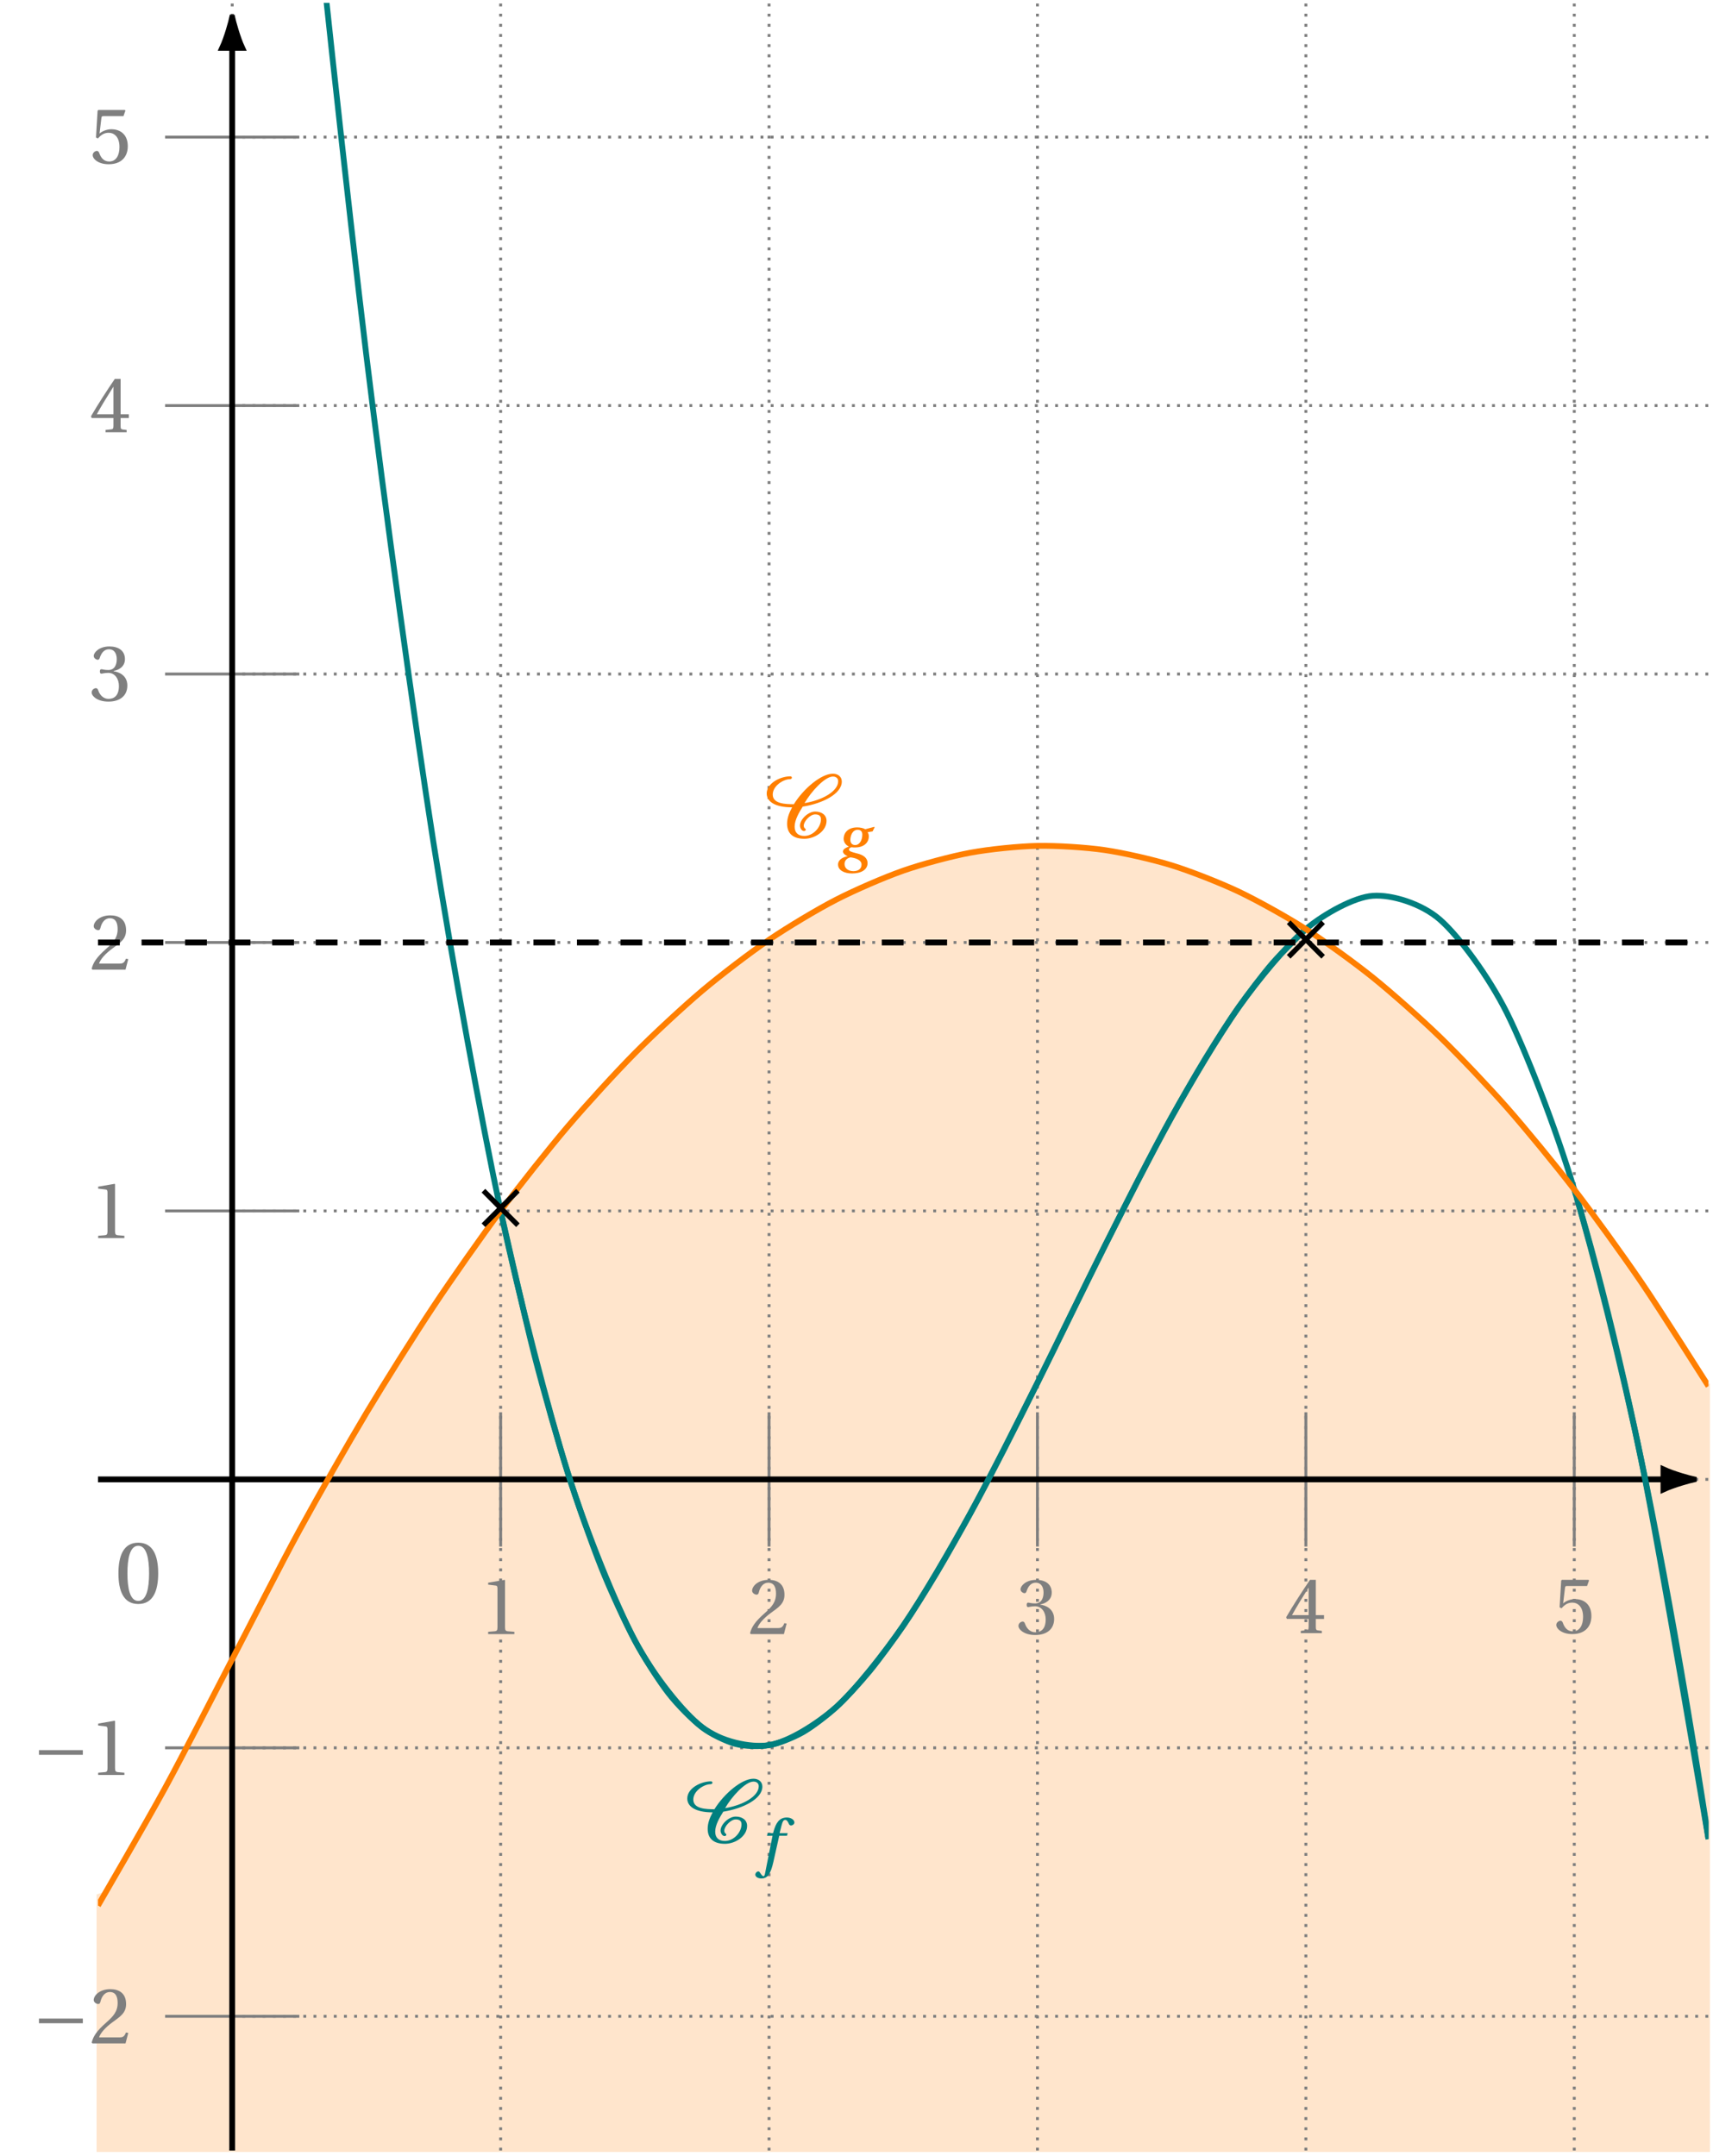 <svg xmlns="http://www.w3.org/2000/svg" xmlns:xlink="http://www.w3.org/1999/xlink" width="234.866pt" height="295.601pt" viewBox="0 0 234.866 295.601"><defs><clipPath id="a"><path d="M13 115h221.641v147H13Zm0 0"/></clipPath><clipPath id="b"><path d="M13 189h221.641v106H13Zm0 0"/></clipPath><clipPath id="c"><path d="M7 184h227.641v111.203H7Zm0 0"/></clipPath><clipPath id="d"><path d="M31 0h203.641v295.203H31Zm0 0"/></clipPath><clipPath id="k"><path d="M216 190h18.641v26H216Zm0 0"/></clipPath><clipPath id="m"><path d="M31 6h2v289.203h-2Zm0 0"/></clipPath><clipPath id="n"><path d="M13.438.395h220.809V264H13.438Zm0 0"/></clipPath><clipPath id="q"><path d="M68.641 116h110.402v135H68.641Zm0 0"/></clipPath><clipPath id="r"><path d="M215.844 151h18.402v113h-18.402Zm0 0"/></clipPath><clipPath id="s"><path d="M13.438 104h220.809v169H13.438Zm0 0"/></clipPath><clipPath id="u"><path d="M13 128h221.641v2H13Zm0 0"/></clipPath><path id="e" d="M.5-4.062C.5-1.625 1.219.141 3.219.141c2.016 0 2.734-1.766 2.734-4.203s-.719-4.203-2.734-4.203C1.219-8.266.5-6.5.5-4.062m1.234 0c0-1.984.328-3.781 1.484-3.781S4.703-6.047 4.703-4.062c0 1.984-.328 3.781-1.484 3.781S1.734-2.078 1.734-4.062m0 0"/><path id="o" d="M.406-6.062c0 1.062 1.062 1.891 3.484 1.891-.391.719-.688 1.453-.688 2.25 0 1.344.828 2.062 2.359 2.062 1.484 0 3.047-1.078 3.047-2.453 0-.828-.688-1.281-1.562-1.281-.953 0-2.078 1.078-2.078 1.922 0 .266.188.75.562.75.094 0 .234-.078.234-.188 0-.156-.281-.172-.281-.547 0-.594.875-1.547 1.562-1.547.5 0 .797.188.797.672C7.844-1.469 6.812-.25 5.562-.25c-.875 0-1.328-.469-1.328-1.281 0-.906.625-1.969 1.109-2.734 2.703-.422 5.359-1.75 5.359-3.438 0-.656-.516-1.078-1.219-1.078-1.609 0-4.031 2.047-5.359 4.188-1.094-.016-2.891-.031-2.891-1.328 0-1.188 1.453-2.109 2.359-2.109.172 0 .266-.109.266-.203 0-.109-.094-.188-.203-.188-1.359 0-3.25.922-3.25 2.359M5.594-4.75C6.484-6.312 8.375-8.391 9.484-8.391c.422 0 .719.234.719.641 0 1.359-2.125 2.594-4.609 3m0 0"/><path id="v" d="m1.766-1.312.5.5L4.375-2.938 6.5-.812l.484-.5L4.875-3.422l2.109-2.125-.484-.5L4.375-3.938 2.266-6.047l-.5.5 2.109 2.125Zm0 0"/><path id="f" d="M1.188 0h3.594v-.312l-.922-.078C3.625-.422 3.5-.5 3.5-.938V-7.375l-.047-.062-2.266.391v.266l1.031.125c.172.016.25.109.25.422V-.938c0 .438-.109.516-.359.547L1.188-.312Zm0 0"/><path id="g" d="M.297-.109.406 0H4.938l.375-1.438L5-1.5c-.234.594-.453.672-.891.672H1.312c.172-.562.828-1.344 1.844-2.078 1.047-.766 1.859-1.266 1.859-2.484C5.016-6.922 4-7.438 2.859-7.438c-1.516 0-2.281.906-2.281 1.484 0 .359.422.547.609.547.203 0 .266-.125.312-.312.172-.734.609-1.328 1.281-1.328.844 0 1.078.688 1.078 1.5 0 1.172-.594 1.828-1.547 2.672C.969-1.703.5-.953.297-.109m0 0"/><path id="h" d="M.297-1.125c0 .469.75 1.25 2.297 1.25 1.578 0 2.594-.797 2.594-2.203 0-1.453-1.266-1.891-1.875-1.953v-.047c.594-.094 1.547-.531 1.547-1.609 0-1.219-.953-1.75-2.125-1.75-1.438 0-2.156.844-2.156 1.297 0 .344.391.531.547.531.125 0 .219-.078.266-.219.234-.75.641-1.219 1.266-1.219.859 0 1.078.75 1.078 1.359 0 .656-.234 1.484-1.156 1.484-.531 0-.828-.109-.953-.109-.141 0-.203.109-.203.312 0 .188.062.297.203.297.125 0 .422-.109.953-.109.922 0 1.453.844 1.453 1.797C4.031-.703 3.391-.25 2.609-.25c-.719 0-1.203-.547-1.406-1.156-.078-.219-.172-.312-.328-.312-.203 0-.578.203-.578.594m0 0"/><path id="i" d="m.203-2.188.094.234h2.984v1.109c0 .375-.109.438-.375.453l-.703.078V0h2.891v-.312l-.5-.062c-.25-.031-.328-.094-.328-.469v-1.109h1.125v-.516h-1.125V-7.312h-.797C2.438-5.797 1.203-3.906.203-2.188M1-2.469C1.656-3.656 2.438-4.922 3.281-6.25v3.781Zm0 0"/><path id="j" d="M.438-1.125c0 .516.766 1.25 2.188 1.25C4.438.125 5.25-.969 5.25-2.344c0-1.547-.953-2.328-2.266-2.328-.594 0-1.266.266-1.609.594l.25-2.078c.031-.281.094-.312.312-.312h2.719l.266-.75-.062-.094H1.203l-.094.109-.219 3.656.266.141c.453-.531.891-.781 1.484-.781.703 0 1.469.516 1.469 1.953 0 1.125-.453 1.984-1.406 1.984-.766 0-1.156-.547-1.375-1.188-.062-.156-.172-.266-.312-.266-.219 0-.578.219-.578.578m0 0"/><path id="l" d="M.938-2.766h6.016v-.641H.938Zm0 0"/><path id="p" d="M-.188 1.531c.016.297.375.516.844.516.875 0 1.281-.703 1.641-2.297l.797-3.562h1.062L4.25-4.172H3.141l.266-1.031c.141-.562.281-.781.5-.781.188 0 .344.156.531.594.062.094.125.172.281.172.188 0 .453-.172.453-.406 0-.375-.469-.688-1.031-.688-1.062 0-1.5.781-1.812 1.859L2.25-4.172h-.734l-.109.359h.766l-1 5.047c-.078.438-.156.5-.234.5-.094 0-.234-.094-.453-.438-.062-.094-.125-.219-.25-.219-.203 0-.422.219-.422.453m0 0"/><path id="t" d="M.266.828c0 .75.797 1.219 1.922 1.219 1.203 0 2.125-.484 2.125-1.422 0-.672-.531-1.125-1.516-1.344C2.078-.906 1.766-1 1.766-1.234c0-.156.156-.266.344-.312.188.031.344.031.484.031 1.188 0 1.891-.641 1.891-1.531 0-.219-.062-.422-.172-.562L5-3.719l.281-.562-.047-.062L4-4.016c-.234-.141-.672-.25-1.094-.25-1.438 0-1.875.906-1.875 1.562 0 .594.469.969.734 1.062-.297.109-.828.312-.828.672 0 .297.359.547.656.656C1.016-.219.266.125.266.828M1.156.75c0-.594.516-.859.828-.906.516.062 1.5.281 1.5.984 0 .641-.516.906-1.109.906-.688 0-1.219-.375-1.219-.984m.797-3.297c0-.547.266-1.391 1.016-1.391.25 0 .625.109.625.656 0 .781-.391 1.438-.984 1.438-.422 0-.656-.297-.656-.703m0 0"/></defs><g clip-path="url(#a)"><path fill="#FFE5CC" d="m13.438 261.223 9.199-16.121 9.199-17.641 9.203-17.645 9.199-16.121 9.199-14.605L68.641 166l9.199-11.57 9.199-10.051 9.199-8.531 9.203-7.016 9.199-5.496 9.199-3.98 9.199-2.461 9.203-.941 9.199.574 9.199 2.094 9.203 3.609 9.199 5.129 9.199 6.648 9.199 8.164 9.203 9.684 9.199 11.203 9.199 12.719 9.203 14.238"/></g><g clip-path="url(#b)"><path fill="#FFE5CC" d="M13.438 294.805h220.809V189.922L13.438 259.844Zm0 0"/></g><g clip-path="url(#c)"><path fill="none" stroke="#FFE5CC" stroke-miterlimit="10" stroke-width=".398" d="M13.438 294.805h220.809V189.922L13.438 259.844Zm0 0"/></g><g clip-path="url(#d)"><path fill="none" stroke="#7F7F7F" stroke-dasharray=".398 .995" stroke-miterlimit="10" stroke-width=".398" d="M31.836 276.406h202.41M31.836 239.602h202.41M31.836 202.801h202.41M31.836 166h202.41M31.836 129.199h202.41M31.836 92.398h202.41M31.836 55.598h202.41M31.836 18.797h202.41M31.836 294.805V.395M68.641 294.805V.395m36.801 294.41V.395m36.801 294.41V.395m36.801 294.41V.395m36.801 294.41V.395"/></g><use xlink:href="#e" x="15.737" y="219.744" fill="#7F7F7F"/><path fill="none" stroke="#7F7F7F" stroke-miterlimit="10" stroke-width=".398" d="M68.641 193.602v18.402"/><use xlink:href="#f" x="65.741" y="224.011" fill="#7F7F7F"/><path fill="none" stroke="#7F7F7F" stroke-miterlimit="10" stroke-width=".398" d="M105.441 193.602v18.402"/><use xlink:href="#g" x="102.541" y="224.011" fill="#7F7F7F"/><path fill="none" stroke="#7F7F7F" stroke-miterlimit="10" stroke-width=".398" d="M142.242 193.602v18.402"/><use xlink:href="#h" x="139.341" y="224.011" fill="#7F7F7F"/><path fill="none" stroke="#7F7F7F" stroke-miterlimit="10" stroke-width=".398" d="M179.043 193.602v18.402"/><use xlink:href="#i" x="176.143" y="223.883" fill="#7F7F7F"/><path fill="none" stroke="#7F7F7F" stroke-miterlimit="10" stroke-width=".398" d="M215.844 193.602v18.402"/><use xlink:href="#j" x="212.943" y="223.883" fill="#7F7F7F"/><path fill="none" stroke="#000" stroke-miterlimit="10" stroke-width=".796" d="M13.438 202.801h214.637"/><path d="M232.234 202.801c-.512-.105-2.754-.707-4.16-1.359v2.723c1.406-.652 3.648-1.254 4.16-1.363m0 0"/><g clip-path="url(#k)"><path fill="none" stroke="#000" stroke-miterlimit="10" stroke-width=".796" d="M232.234 202.801c-.512-.105-2.754-.707-4.16-1.359v2.723c1.406-.652 3.648-1.254 4.16-1.363Zm0 0"/></g><path fill="none" stroke="#7F7F7F" stroke-miterlimit="10" stroke-width=".398" d="M41.039 276.406H22.637"/><g fill="#7F7F7F"><use xlink:href="#l" x="4.403" y="280.123"/><use xlink:href="#g" x="12.272" y="280.123"/></g><path fill="none" stroke="#7F7F7F" stroke-miterlimit="10" stroke-width=".398" d="M41.039 239.602H22.637"/><g fill="#7F7F7F"><use xlink:href="#l" x="4.403" y="243.323"/><use xlink:href="#f" x="12.272" y="243.323"/></g><path fill="none" stroke="#7F7F7F" stroke-miterlimit="10" stroke-width=".398" d="M41.039 166H22.637"/><use xlink:href="#f" x="12.271" y="169.721" fill="#7F7F7F"/><path fill="none" stroke="#7F7F7F" stroke-miterlimit="10" stroke-width=".398" d="M41.039 129.199H22.637"/><use xlink:href="#g" x="12.271" y="132.921" fill="#7F7F7F"/><path fill="none" stroke="#7F7F7F" stroke-miterlimit="10" stroke-width=".398" d="M41.039 92.398H22.637"/><use xlink:href="#h" x="12.271" y="96.055" fill="#7F7F7F"/><path fill="none" stroke="#7F7F7F" stroke-miterlimit="10" stroke-width=".398" d="M41.039 55.598H22.637"/><use xlink:href="#i" x="12.271" y="59.255" fill="#7F7F7F"/><path fill="none" stroke="#7F7F7F" stroke-miterlimit="10" stroke-width=".398" d="M41.039 18.797H22.637"/><use xlink:href="#j" x="12.271" y="22.39" fill="#7F7F7F"/><g clip-path="url(#m)"><path fill="none" stroke="#000" stroke-miterlimit="10" stroke-width=".796" d="M31.836 294.805V6.562"/></g><path stroke="#000" stroke-miterlimit="10" stroke-width=".796" d="M31.836 2.406c-.105.508-.707 2.754-1.359 4.156h2.723c-.652-1.402-1.254-3.648-1.363-4.156Zm0 0"/><g clip-path="url(#n)"><path fill="none" stroke="#007F7F" stroke-miterlimit="10" stroke-width=".796" d="M13.438-329.895s6.648 58.52 9.199 84.789c2.555 26.273 6.648 75.539 9.199 104.551 2.555 29.012 6.648 78.281 9.203 104.551 2.551 26.273 6.645 63.766 9.199 84.793s6.648 50.496 9.199 66.762C61.992 131.812 66.086 154.023 68.641 166c2.551 11.977 6.645 27.703 9.199 35.871 2.551 8.168 6.648 18.172 9.199 23.012 2.555 4.84 6.648 9.891 9.199 11.879 2.555 1.992 6.648 2.855 9.203 2.473 2.551-.379 6.645-2.938 9.199-5.207 2.555-2.273 6.648-7.48 9.199-11.168 2.555-3.688 6.648-10.777 9.199-15.398 2.555-4.621 6.648-12.828 9.203-17.906 2.551-5.078 6.645-13.633 9.199-18.688s6.648-13.191 9.199-17.746c2.555-4.555 6.648-11.504 9.203-15.078 2.551-3.574 6.645-8.566 9.199-10.684 2.551-2.113 6.648-4.387 9.199-4.562 2.555-.18 6.648 1.039 9.199 3.277 2.555 2.234 6.648 7.715 9.203 12.844 2.551 5.133 6.645 15.637 9.199 24.141 2.555 8.504 6.648 24.801 9.199 37.16 2.555 12.355 9.203 51.898 9.203 51.898"/></g><use xlink:href="#o" x="93.825" y="252.618" fill="#007F7F"/><use xlink:href="#p" x="103.746" y="255.464" fill="#007F7F"/><g clip-path="url(#q)"><path fill="none" stroke="#007F7F" stroke-miterlimit="10" stroke-width=".796" d="M68.641 166s3.32 14.676 4.598 19.652c1.277 4.977 3.324 12.164 4.602 16.219 1.277 4.055 3.324 9.812 4.598 13.004 1.277 3.195 3.324 7.617 4.602 10.008 1.277 2.391 3.324 5.574 4.602 7.223s3.324 3.691 4.598 4.656c1.277.969 3.324 1.965 4.602 2.305 1.277.344 3.324.391 4.602.168 1.273-.219 3.32-1.027 4.598-1.75 1.277-.723 3.324-2.293 4.602-3.457 1.277-1.168 3.324-3.398 4.602-4.949 1.273-1.547 3.32-4.348 4.598-6.219 1.277-1.871 3.324-5.141 4.602-7.277s3.324-5.781 4.598-8.121c1.277-2.34 3.324-6.262 4.602-8.746 1.277-2.484 3.324-6.594 4.602-9.16 1.277-2.57 3.324-6.762 4.598-9.355 1.277-2.59 3.324-6.773 4.602-9.332 1.277-2.559 3.324-6.637 4.602-9.098 1.273-2.465 3.324-6.34 4.598-8.648 1.277-2.305 3.324-5.887 4.602-7.98 1.277-2.09 3.324-5.277 4.602-7.098 1.273-1.816 3.32-4.516 4.598-5.996 1.277-1.484 4.602-4.688 4.602-4.688"/></g><g clip-path="url(#r)"><path fill="none" stroke="#007F7F" stroke-miterlimit="10" stroke-width=".796" d="M215.844 163.059s.555 1.848.766 2.574c.215.727.555 1.914.766 2.668.215.754.555 1.98.77 2.758.211.777.551 2.047.766 2.852.211.805.555 2.117.766 2.945.215.832.555 2.184.766 3.043.215.855.555 2.254.77 3.137.211.887.551 2.324.766 3.238.211.91.555 2.395.766 3.332s.555 2.465.766 3.434c.215.965.555 2.539.77 3.531.211.996.551 2.613.766 3.637.211 1.023.555 2.684.766 3.734.211 1.055.555 2.762.766 3.844.215 1.078.555 2.836.766 3.941.215 1.109.555 2.914.77 4.051.211 1.141.551 2.988.766 4.156.211 1.168.555 3.066.766 4.266.215 1.195.555 3.141.766 4.371.215 1.227.555 3.223.77 4.48.211 1.258.551 3.305.766 4.594.211 1.289.555 3.379.766 4.699.211 1.324.555 3.465.766 4.816.215 1.352.766 4.93.766 4.93"/></g><g clip-path="url(#s)"><path fill="none" stroke="#FF7F00" stroke-miterlimit="10" stroke-width=".796" d="M13.438 261.223s6.648-11.438 9.199-16.121c2.555-4.684 6.648-12.746 9.199-17.641 2.555-4.898 6.648-12.961 9.203-17.645 2.551-4.684 6.645-11.859 9.199-16.121 2.555-4.266 6.648-10.766 9.199-14.605 2.555-3.844 6.648-9.668 9.203-13.09 2.551-3.422 6.645-8.57 9.199-11.57 2.551-2.996 6.648-7.473 9.199-10.051 2.555-2.578 6.648-6.375 9.199-8.531 2.555-2.156 6.648-5.281 9.203-7.016 2.551-1.734 6.645-4.184 9.199-5.496 2.555-1.316 6.648-3.086 9.199-3.98 2.555-.895 6.648-1.988 9.199-2.461 2.555-.473 6.648-.891 9.203-.941 2.551-.051 6.645.203 9.199.574 2.555.371 6.648 1.301 9.199 2.094 2.555.789 6.648 2.398 9.203 3.609 2.551 1.215 6.645 3.496 9.199 5.129 2.551 1.637 6.648 4.594 9.199 6.648 2.555 2.055 6.648 5.688 9.199 8.164 2.555 2.477 6.648 6.789 9.203 9.684 2.551 2.898 6.645 7.883 9.199 11.203 2.555 3.32 6.648 8.98 9.199 12.719 2.555 3.742 9.203 14.238 9.203 14.238"/></g><use xlink:href="#o" x="104.716" y="114.844" fill="#FF7F00"/><use xlink:href="#t" x="114.637" y="117.69" fill="#FF7F00"/><g clip-path="url(#u)"><path fill="none" stroke="#000" stroke-dasharray="2.985 2.985" stroke-miterlimit="10" stroke-width=".796" d="M13.438 129.199h220.809"/></g><use xlink:href="#v" x="64.267" y="169.022"/><use xlink:href="#v" x="174.67" y="132.222"/></svg>